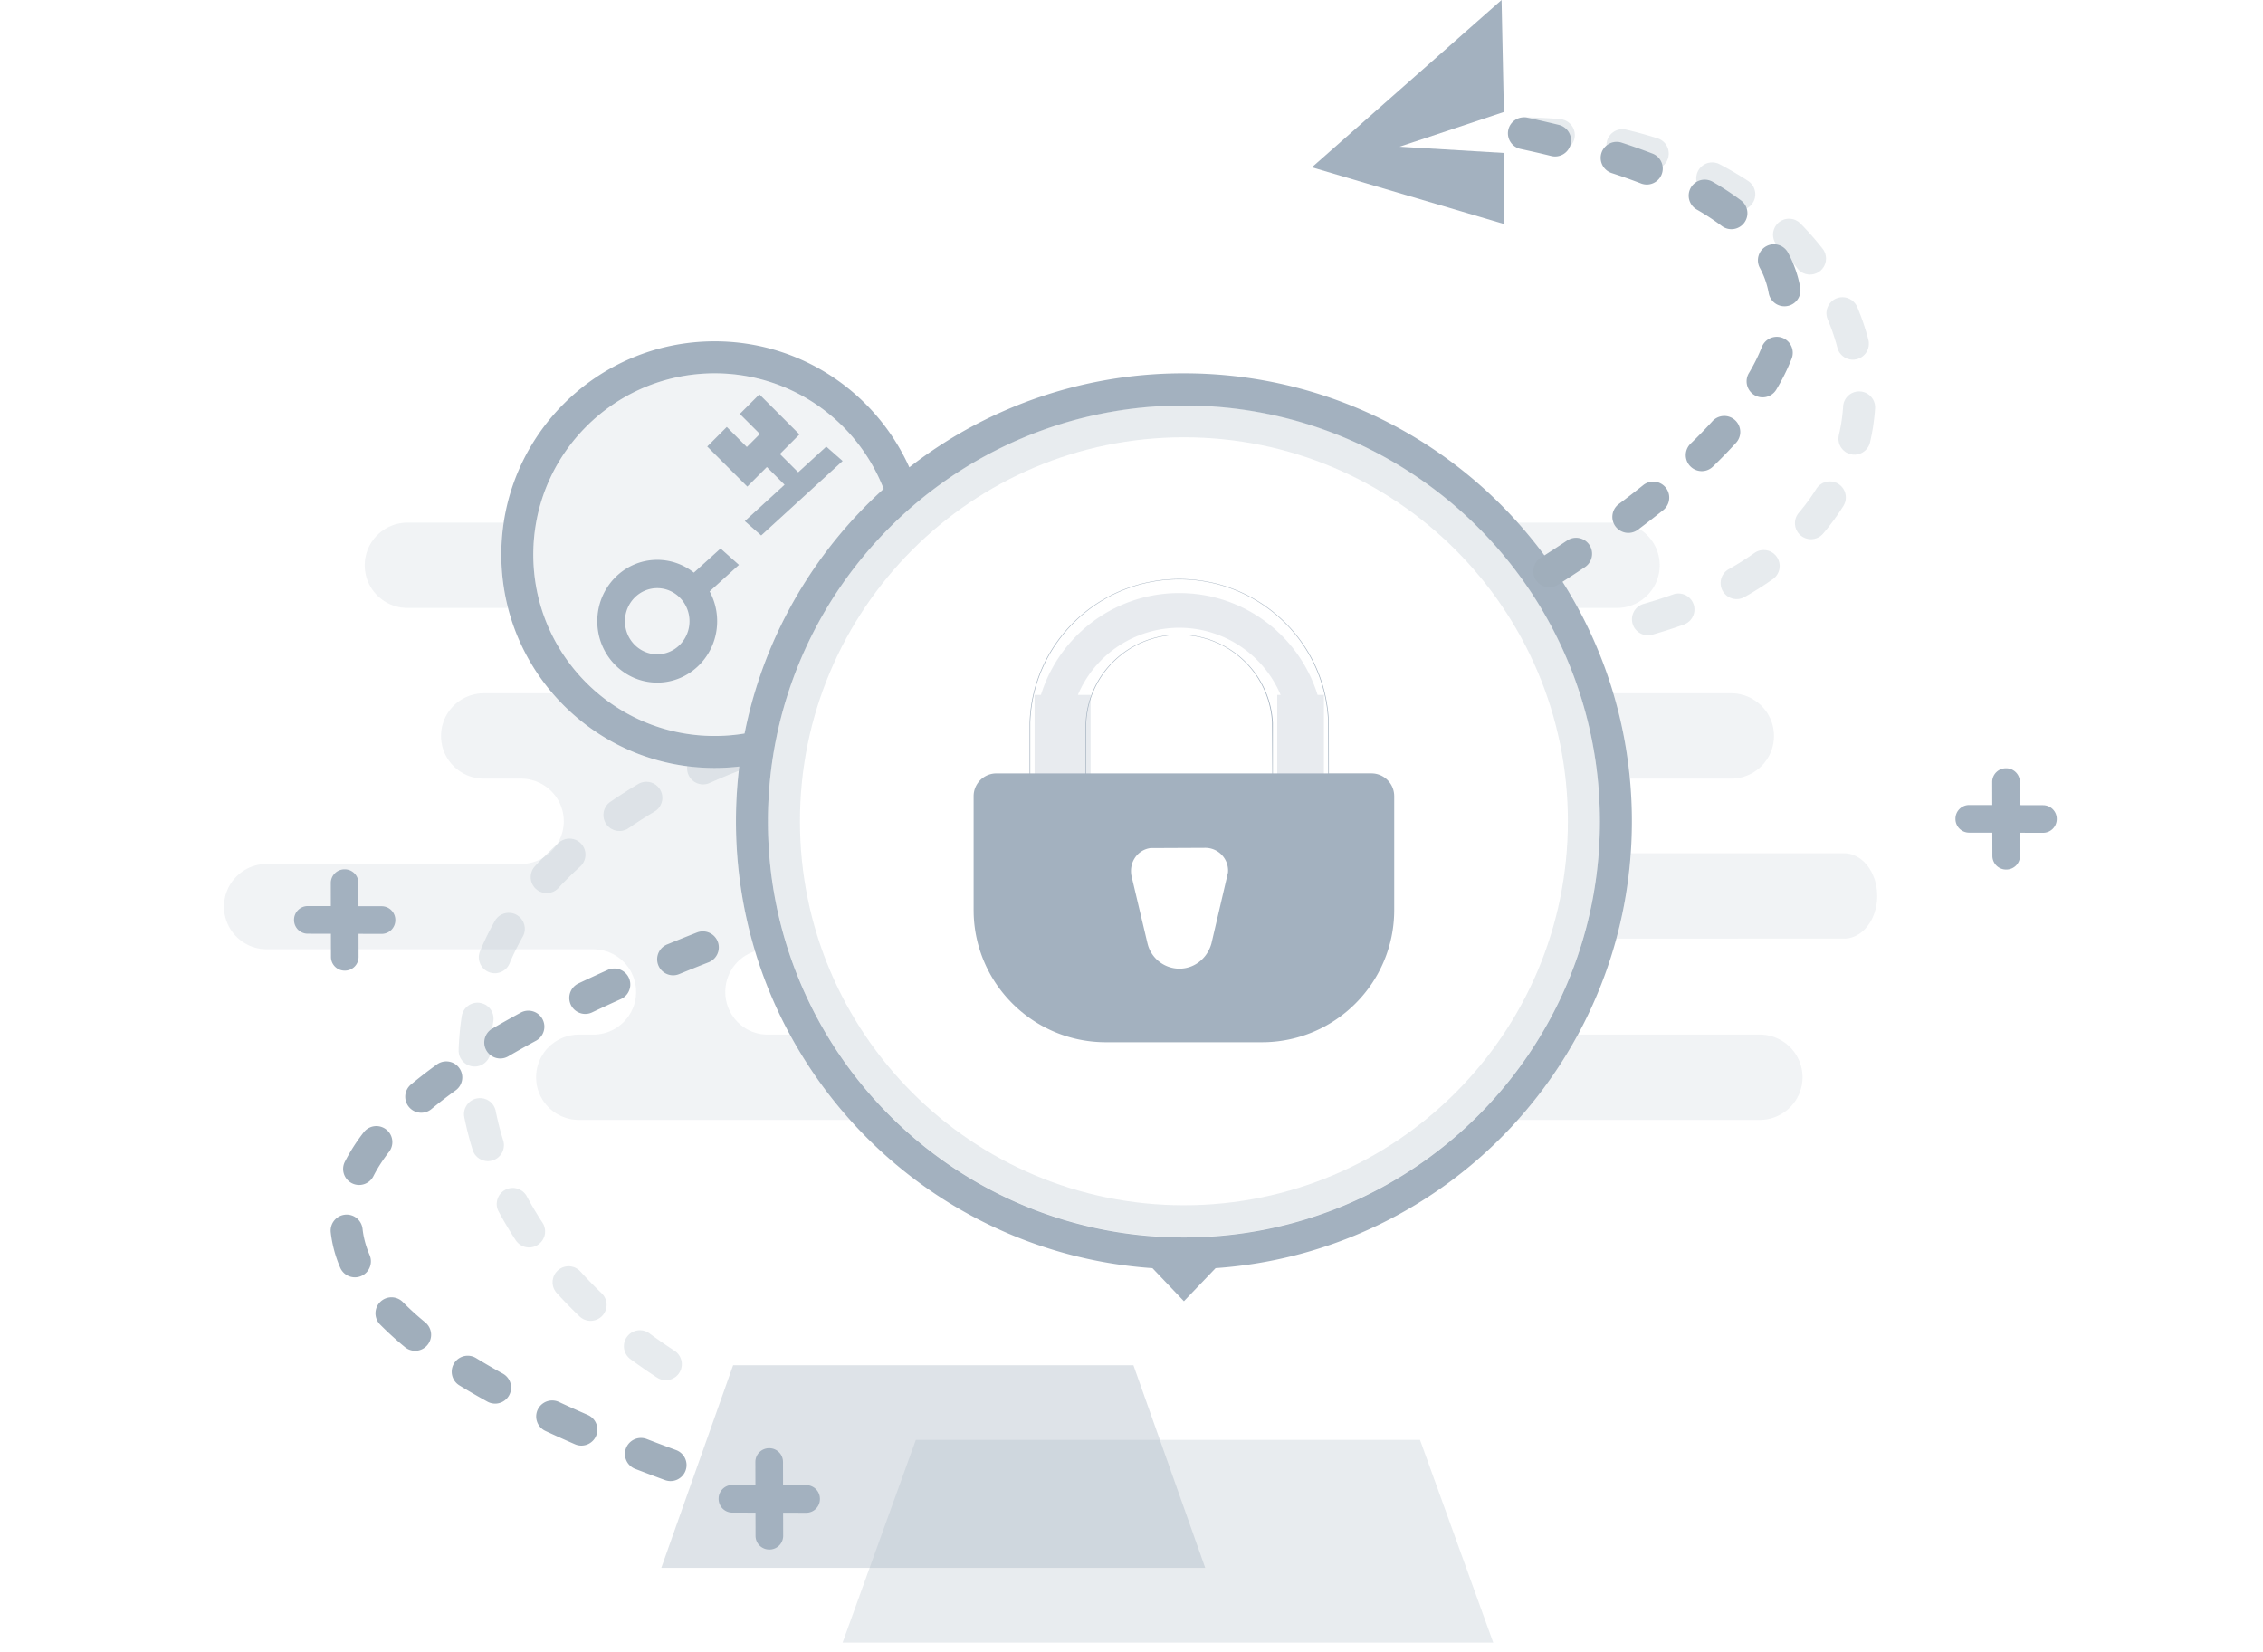 <?xml version="1.0" standalone="no"?><!DOCTYPE svg PUBLIC "-//W3C//DTD SVG 1.1//EN" "http://www.w3.org/Graphics/SVG/1.1/DTD/svg11.dtd"><svg t="1610690269248" class="icon" viewBox="0 0 1403 1024" version="1.1" xmlns="http://www.w3.org/2000/svg" p-id="1199" xmlns:xlink="http://www.w3.org/1999/xlink" width="21.922" height="16"><defs><style type="text/css"></style></defs><path d="M443.047 476.109c5.171 0 10.274-0.3 15.286-0.877A278.121 278.121 0 0 0 456.274 509.171c0 28.004 4.147 55.047 11.858 80.54a26.426 26.426 0 0 0-18.466 25.261c0 14.608 11.751 26.454 26.251 26.454h13.81a278.449 278.449 0 0 0 37.271 52.903H358.943c-14.67 0-26.562-11.847-26.562-26.454 0-14.608 11.892-26.449 26.562-26.449h8.854c14.675 0 26.567-11.847 26.567-26.454 0-14.608-11.892-26.449-26.567-26.449h-202.367c-14.67 0-26.567-11.841-26.567-26.449s11.898-26.454 26.567-26.454h157.538c14.67 0 26.567-11.841 26.567-26.449s-11.898-26.449-26.567-26.449h-22.969c-14.67 0-26.567-11.847-26.567-26.454 0-14.608 11.898-26.449 26.567-26.449h42.544c24.254 28.333 60.28 46.289 100.505 46.289z m647.92 165.311c14.67 0 26.562 11.847 26.562 26.454 0 14.608-11.892 26.449-26.562 26.449l-149.962 0.006a278.449 278.449 0 0 0 37.271-52.897l112.691-0.006z m52.309-112.414c11.343 0 20.542 11.847 20.542 26.454 0 14.608-9.199 26.449-20.542 26.449l-141.171 0.006a277.012 277.012 0 0 0 8.927-52.909h132.243z m-70.022-99.187c14.675 0 26.567 11.841 26.567 26.449s-11.892 26.454-26.567 26.454l-62.77-0.006a276.531 276.531 0 0 0-10.257-52.897h73.026zM310.798 343.855c0 11.417 1.443 22.5 4.164 33.068H252.685c-14.675 0-26.567-11.847-26.567-26.454 0-14.608 11.892-26.449 26.567-26.449h59.584a133.301 133.301 0 0 0-1.471 19.835z m691.619-19.835c14.67 0 26.562 11.841 26.562 26.449s-11.892 26.449-26.562 26.449h-24.14a278.449 278.449 0 0 0-37.266-52.897h61.406z" fill="#A3B1BF" opacity=".15" p-id="1200"></path><path d="M966.407 93.671c-0.289 0-0.583-0.011-0.877-0.04a298.34 298.34 0 0 0-19.15-1.047 9.918 9.918 0 0 1-9.697-10.138c0.119-5.471 4.509-9.991 10.138-9.691 6.857 0.153 13.736 0.526 20.44 1.115a9.918 9.918 0 0 1-0.849 19.801m58.238 11.473a9.957 9.957 0 0 1-3.015-0.47 245.545 245.545 0 0 0-18.364-5.075 9.923 9.923 0 0 1 4.532-19.309c6.732 1.584 13.419 3.428 19.863 5.476a9.923 9.923 0 0 1-3.015 19.377m53.661 25.238a9.844 9.844 0 0 1-5.414-1.618 197.954 197.954 0 0 0-16.282-9.544 9.923 9.923 0 0 1 9.205-17.566c6.167 3.225 12.197 6.761 17.934 10.506a9.929 9.929 0 0 1-5.442 18.223m43.845 39.84a9.918 9.918 0 0 1-7.819-3.813 160.785 160.785 0 0 0-12.333-14.008 9.918 9.918 0 0 1 14.098-13.951 179.935 179.935 0 0 1 13.872 15.75 9.912 9.912 0 0 1-7.813 16.022m26.562 52.773c-4.402 0-8.43-2.959-9.595-7.423a126.207 126.207 0 0 0-5.929-17.374 9.918 9.918 0 1 1 18.257-7.751 145.284 145.284 0 0 1 6.868 20.118 9.918 9.918 0 0 1-9.601 12.429m1.001 58.894a9.918 9.918 0 0 1-9.663-12.192 109.076 109.076 0 0 0 2.659-17.957 9.923 9.923 0 0 1 19.801 1.262 128.786 128.786 0 0 1-3.151 21.238 9.923 9.923 0 0 1-9.646 7.643m-26.975 52.405a9.929 9.929 0 0 1-7.558-16.35 124.543 124.543 0 0 0 10.845-14.789 9.912 9.912 0 1 1 16.837 10.489 145.261 145.261 0 0 1-12.565 17.159 9.901 9.901 0 0 1-7.558 3.491m-46.063 37.147a9.918 9.918 0 0 1-4.888-18.562 184.196 184.196 0 0 0 15.897-10.042 9.918 9.918 0 1 1 11.468 16.192 204.562 204.562 0 0 1-17.617 11.134 9.895 9.895 0 0 1-4.865 1.279m-54.968 22.426a9.918 9.918 0 0 1-2.71-19.462 279.065 279.065 0 0 0 18.223-5.855 9.918 9.918 0 0 1 6.738 18.658 301.854 301.854 0 0 1-19.53 6.28c-0.905 0.255-1.822 0.379-2.716 0.379M435.907 486.304a9.923 9.923 0 0 1-4.068-18.969 409.973 409.973 0 0 1 18.754-7.847 9.912 9.912 0 1 1 7.185 18.489c-6.053 2.359-12.062 4.871-17.821 7.457a9.918 9.918 0 0 1-4.051 0.866m-51.834 28.893a9.912 9.912 0 0 1-5.624-18.104 316.535 316.535 0 0 1 17.199-10.998 9.918 9.918 0 1 1 10.155 17.04 295.704 295.704 0 0 0-16.124 10.314 9.878 9.878 0 0 1-5.601 1.748m-45.135 38.505a9.918 9.918 0 0 1-7.298-16.633c2.048-2.218 4.158-4.413 6.336-6.563 2.75-2.727 5.544-5.375 8.384-7.977a9.918 9.918 0 1 1 13.38 14.653c-2.648 2.416-5.256 4.894-7.813 7.428-1.957 1.929-3.847 3.892-5.68 5.884a9.901 9.901 0 0 1-7.309 3.208m-32.168 49.689a9.912 9.912 0 0 1-9.142-13.753 174.035 174.035 0 0 1 9.278-18.856 9.923 9.923 0 0 1 17.244 9.816 155.75 155.75 0 0 0-8.237 16.701 9.906 9.906 0 0 1-9.142 6.093m-12.514 57.831h-0.317a9.934 9.934 0 0 1-9.606-10.229c0.226-7.01 0.866-14.053 1.918-20.933a9.918 9.918 0 1 1 19.609 2.998 154.873 154.873 0 0 0-1.692 18.556 9.923 9.923 0 0 1-9.912 9.606m8.22 58.651c-4.226 0-8.147-2.727-9.459-6.97a199.21 199.21 0 0 1-5.16-20.225 9.918 9.918 0 0 1 19.462-3.875c1.205 6.07 2.761 12.192 4.639 18.2a9.923 9.923 0 0 1-9.482 12.871m25.56 53.508a9.901 9.901 0 0 1-8.305-4.486 238.179 238.179 0 0 1-10.591-17.77 9.918 9.918 0 0 1 17.482-9.391 218.265 218.265 0 0 0 9.697 16.293 9.918 9.918 0 0 1-8.283 15.354m38.109 45.509c-2.467 0-4.939-0.917-6.857-2.755a290.635 290.635 0 0 1-14.325-14.704 9.923 9.923 0 0 1 14.698-13.323 270.472 270.472 0 0 0 13.34 13.702 9.912 9.912 0 0 1-6.857 17.08m46.629 36.796c-1.85 0-3.734-0.52-5.409-1.612a354.406 354.406 0 0 1-16.763-11.632 9.923 9.923 0 0 1 11.79-15.954 332.302 332.302 0 0 0 15.813 10.97 9.918 9.918 0 0 1-5.431 18.228" fill="#A3B1BF" opacity=".254" p-id="1201"></path><path d="M567.788 892.702h312.586L925.764 1018.343H522.398z" fill="#A3B1BF" opacity=".249" p-id="1202"></path><path d="M454.515 846.412h248.181l44.524 125.641h-337.241z" fill="#A3B1BF" opacity=".352" p-id="1203"></path><path d="M508.334 929.215v0.158a8.486 8.486 0 0 1-8.509 8.503l-14.313-0.034 0.034 14.313a8.486 8.486 0 0 1-8.503 8.509h-0.158a8.486 8.486 0 0 1-8.469-8.469l-0.028-14.398-14.393-0.023a8.486 8.486 0 0 1-8.469-8.469v-0.153a8.486 8.486 0 0 1 8.469-8.509h0.04l14.313 0.028-0.034-14.313a8.486 8.486 0 0 1 8.503-8.503h0.158a8.486 8.486 0 0 1 8.469 8.469l0.028 14.387 14.393 0.034a8.486 8.486 0 0 1 8.469 8.469zM443.047 211.606c53.757 0 100.024 32.072 120.702 78.13l2.8-2.155a276.508 276.508 0 0 1 167.449-56.139c153.385 0 277.73 124.345 277.73 277.73 0 146.783-113.868 266.97-258.088 277.046l-19.643 20.52-19.513-20.508C570.204 776.215 456.274 655.994 456.274 509.171c0-11.784 0.735-23.399 2.161-34.793l-0.107 0.849c-5.007 0.583-10.11 0.883-15.275 0.883-73.038 0-132.254-59.211-132.254-132.254 0-73.038 59.211-132.249 132.254-132.249z m290.952 39.8c-142.427 0-257.89 115.469-257.89 257.895s115.463 257.89 257.89 257.89c142.432 0 257.895-115.463 257.895-257.89 0-142.432-115.469-257.895-257.895-257.895zM443.047 231.447c-62.085 0-112.414 50.329-112.414 112.414s50.329 112.414 112.414 112.414c6.319 0 12.52-0.52 18.556-1.528l0.764-3.706C474.774 392.786 505.437 341.298 548.089 302.844l-0.255 0.226c-16.327-41.922-57.084-71.623-104.787-71.623z" fill="#A3B1BF" p-id="1204"></path><path d="M443.047 231.447c47.698 0 88.46 29.702 104.787 71.629-43.421 39.24-74.379 92.013-86.231 151.659a112.148 112.148 0 0 1-18.556 1.533c-62.085 0-112.414-50.329-112.414-112.414s50.329-112.414 112.414-112.414z" fill="#A3B1BF" opacity=".15" p-id="1205"></path><path d="M733.999 251.282c142.432 0 257.895 115.457 257.895 257.89 0 142.432-115.469 257.89-257.895 257.89S476.109 651.603 476.109 509.171c0-142.432 115.463-257.89 257.89-257.89z m0 19.835c-131.474 0-238.055 106.581-238.055 238.055 0 131.474 106.587 238.055 238.055 238.055 131.479 0 238.055-106.581 238.055-238.055 0-131.474-106.581-238.055-238.055-238.055z" fill="#A3B1BF" opacity=".248" p-id="1206"></path><path d="M731.108 367.684c40.321 0 74.43 26.567 85.756 63.137h3.926v57.389h-28.927V430.815h2.093a68.229 68.229 0 0 0-62.854-41.605 68.229 68.229 0 0 0-62.843 41.605h7.881v57.395h-34.714V430.815h3.926c11.321-36.564 45.429-63.132 85.756-63.132z" fill="#A3B1BF" opacity=".251" p-id="1207"></path><path d="M731.108 358.954c25.147 0 47.958 9.918 64.67 26.024 16.175 15.592 26.635 36.983 27.959 60.795l0.096 2.387 0.057 31.314h26.347c3.904 0 7.44 1.584 9.997 4.147 2.308 2.303 3.819 5.397 4.096 8.843l0.051 1.16v70.503c0 22.652-9.182 43.166-24.027 58.006a81.767 81.767 0 0 1-55.749 23.999l-2.263 0.028h-96.686c-22.652 0-43.166-9.182-58.006-24.027a81.767 81.767 0 0 1-23.999-55.749l-0.028-2.257V493.625c0-3.904 1.584-7.445 4.141-10.002a14.098 14.098 0 0 1 8.843-4.096l1.16-0.045 20.571-0.006v-31.314c0.752-24.768 11.377-47.07 28.095-63.182a92.912 92.912 0 0 1 64.676-26.024z m16.124 166.686l-34.092 0.153-1.035 0.198a13.748 13.748 0 0 0-8.746 6.251c-1.709 2.772-2.602 6.348-1.952 10.444l10.008 42.182 0.379 1.386a20.367 20.367 0 0 0 14.743 13.736 19.914 19.914 0 0 0 15.168-2.433c4.209-2.591 7.66-6.823 9.312-12.463l10.308-44.128 0.051-1.086a14.098 14.098 0 0 0-4.147-10.099 14.098 14.098 0 0 0-9.997-4.141z m-16.124-166.442a92.46 92.46 0 0 0-64.156 25.713c-16.74 16.033-27.399 38.273-28.231 62.979v31.586h34.329v-31.246l0.124-1.901a57.146 57.146 0 0 1 17.708-36.949 58.142 58.142 0 0 1 40.168-15.988c15.575 0 29.724 6.076 40.168 15.982a57.406 57.406 0 0 1 17.94 38.867v31.235h34.341l-0.057-31.591-0.113-2.387a91.142 91.142 0 0 0-28.067-60.58 92.437 92.437 0 0 0-64.156-25.719z m-0.057 34.437a57.706 57.706 0 0 0-39.529 15.564 57.016 57.016 0 0 0-18.081 38.595l-0.011 31.682h115.395l-0.192-31.704-0.136-1.884a56.971 56.971 0 0 0-17.917-36.683 57.689 57.689 0 0 0-39.529-15.569z" fill="#A3B1BF" p-id="1208"></path><path d="M245.098 570.323v0.153a8.486 8.486 0 0 1-8.503 8.509l-14.313-0.034 0.028 14.313a8.486 8.486 0 0 1-8.503 8.503h-0.158a8.486 8.486 0 0 1-8.464-8.464l-0.028-14.398-14.393-0.028a8.486 8.486 0 0 1-8.469-8.464v-0.158a8.486 8.486 0 0 1 8.464-8.503h0.04l14.313 0.028-0.028-14.313a8.486 8.486 0 0 1 8.503-8.503h0.158a8.486 8.486 0 0 1 8.464 8.469l0.034 14.387 14.393 0.034a8.486 8.486 0 0 1 8.464 8.469zM1275.14 507.655v0.158a8.486 8.486 0 0 1-8.503 8.503l-14.313-0.034 0.028 14.313a8.486 8.486 0 0 1-8.503 8.509h-0.158a8.486 8.486 0 0 1-8.464-8.469l-0.034-14.398-14.393-0.023a8.486 8.486 0 0 1-8.464-8.469v-0.153a8.486 8.486 0 0 1 8.464-8.509h0.04l14.313 0.028-0.028-14.313a8.486 8.486 0 0 1 8.503-8.498h0.158a8.486 8.486 0 0 1 8.464 8.464l0.034 14.387 14.393 0.04a8.486 8.486 0 0 1 8.464 8.464zM446.713 340.047l11.417 10.166-18.177 16.452c2.976 5.471 4.667 11.773 4.667 18.477 0 21.023-16.633 38.063-37.158 38.063-20.52 0-37.153-17.04-37.153-38.063 0-21.023 16.633-38.063 37.153-38.063a36.434 36.434 0 0 1 22.715 7.937l16.537-14.97z m-39.251 24.599c-11.049 0-20.005 9.176-20.005 20.497 0 11.315 8.956 20.497 20.005 20.497s20.005-9.176 20.005-20.497c0-11.315-8.956-20.497-20.005-20.497z m63.33-120.153l24.848 24.842-12.13 12.13 11.349 11.343 17.402-15.914 10.138 8.905-50.493 46.171-10.138-8.899 24.644-22.539-10.981-10.981-12.13 12.124-24.842-24.842 12.124-12.13 12.424 12.424 8.085-8.085-12.424-12.424 12.124-12.124zM930.935 0l-117.585 103.724 119.033 35.138v-44.038l-64.682-3.87 64.676-21.521z" fill="#A3B1BF" p-id="1209"></path><path d="M964.144 97.003c-0.786 0-1.578-0.091-2.365-0.283-6.144-1.511-12.497-2.965-19.066-4.373a9.923 9.923 0 0 1-7.615-11.779 9.957 9.957 0 0 1 11.784-7.615c6.755 1.454 13.289 2.948 19.603 4.492a9.923 9.923 0 0 1-2.348 19.558m56.852 17.408c-1.188 0-2.393-0.209-3.564-0.656a373.336 373.336 0 0 0-18.217-6.461 9.918 9.918 0 0 1 6.178-18.856c6.693 2.189 13.142 4.481 19.167 6.8a9.929 9.929 0 0 1-3.564 19.179m52.428 27.682c-2.082 0-4.17-0.651-5.963-2.003a152.785 152.785 0 0 0-15.541-10.2 9.918 9.918 0 1 1 9.912-17.187 173.22 173.22 0 0 1 17.578 11.558 9.912 9.912 0 0 1-5.986 17.832m32.892 47.8a9.918 9.918 0 0 1-9.753-8.198 52.241 52.241 0 0 0-5.499-15.637 9.906 9.906 0 0 1 4.034-13.431 9.901 9.901 0 0 1 13.431 4.028 71.85 71.85 0 0 1 7.57 21.583 9.912 9.912 0 0 1-9.782 11.654m-13.55 56.444a9.912 9.912 0 0 1-8.503-14.992 111.214 111.214 0 0 0 8.056-16.237 9.912 9.912 0 1 1 18.472 7.225 131.027 131.027 0 0 1-9.493 19.167c-1.856 3.112-5.148 4.837-8.531 4.837m-37.718 45.746a9.923 9.923 0 0 1-6.891-17.052 303.025 303.025 0 0 0 13.386-13.748 9.918 9.918 0 1 1 14.664 13.352 315.341 315.341 0 0 1-14.268 14.664c-1.924 1.856-4.402 2.783-6.891 2.783m-45.497 38.284a9.918 9.918 0 0 1-5.952-17.861c5.346-4 10.483-7.988 15.411-11.937a9.923 9.923 0 0 1 12.424 15.462c-5.092 4.096-10.41 8.215-15.943 12.362-1.782 1.33-3.875 1.98-5.94 1.98m-49.022 33.718a9.918 9.918 0 0 1-5.341-18.279c5.624-3.592 11.1-7.168 16.424-10.727a9.918 9.918 0 1 1 11.032 16.491c-5.437 3.638-11.043 7.292-16.791 10.964a9.889 9.889 0 0 1-5.324 1.55m-543.207 240.561a9.929 9.929 0 0 1-3.762-19.105c6.042-2.472 12.226-4.95 18.539-7.434a9.918 9.918 0 1 1 7.264 18.46c-6.229 2.444-12.328 4.894-18.285 7.332a9.906 9.906 0 0 1-3.757 0.747m-54.47 23.954a9.929 9.929 0 0 1-4.266-18.885c5.895-2.8 11.96-5.601 18.2-8.407a9.918 9.918 0 1 1 8.135 18.093c-6.11 2.744-12.05 5.493-17.821 8.232-1.369 0.656-2.817 0.962-4.243 0.962m-52.682 27.631a9.923 9.923 0 0 1-5.029-18.483c5.612-3.293 11.479-6.585 17.583-9.889a9.918 9.918 0 1 1 9.442 17.442 578.916 578.916 0 0 0-16.989 9.561 9.867 9.867 0 0 1-5.007 1.369m-49.005 33.634a9.912 9.912 0 0 1-6.336-17.549 301.859 301.859 0 0 1 16.226-12.531 9.923 9.923 0 0 1 11.603 16.095c-5.414 3.904-10.523 7.841-15.162 11.694a9.901 9.901 0 0 1-6.331 2.291m-38.527 44.779a9.923 9.923 0 0 1-8.826-14.427 116.776 116.776 0 0 1 11.666-18.217 9.918 9.918 0 0 1 15.699 12.13c-3.904 5.052-7.168 10.133-9.697 15.1-1.754 3.428-5.233 5.414-8.848 5.414m-2.602 57.27c-3.847 0-7.513-2.246-9.125-6.014a77.038 77.038 0 0 1-5.85-21.855 9.918 9.918 0 1 1 19.716-2.178c0.588 5.375 2.065 10.828 4.373 16.231a9.918 9.918 0 0 1-9.114 13.816m37.339 45.543c-2.218 0-4.441-0.735-6.285-2.246a196.608 196.608 0 0 1-15.445-14.042 9.912 9.912 0 1 1 14.132-13.912c4.13 4.192 8.803 8.435 13.895 12.61a9.929 9.929 0 0 1-6.302 17.595m49.576 32.745c-1.618 0-3.27-0.396-4.781-1.233a443.884 443.884 0 0 1-17.544-10.189 9.923 9.923 0 0 1 10.37-16.916 421.82 421.82 0 0 0 16.752 9.731 9.923 9.923 0 0 1-4.798 18.613m53.497 26.019a9.844 9.844 0 0 1-3.949-0.826c-6.308-2.738-12.418-5.488-18.33-8.243a9.912 9.912 0 1 1 8.373-17.985c5.759 2.687 11.711 5.358 17.861 8.028a9.923 9.923 0 0 1-3.96 19.026m55.29 21.996c-1.131 0-2.286-0.198-3.417-0.605-6.393-2.348-12.627-4.696-18.721-7.044a9.923 9.923 0 0 1 7.14-18.511c5.997 2.308 12.13 4.628 18.421 6.925a9.923 9.923 0 0 1-3.423 19.235" fill="#A0AEBB" p-id="1210"></path></svg>